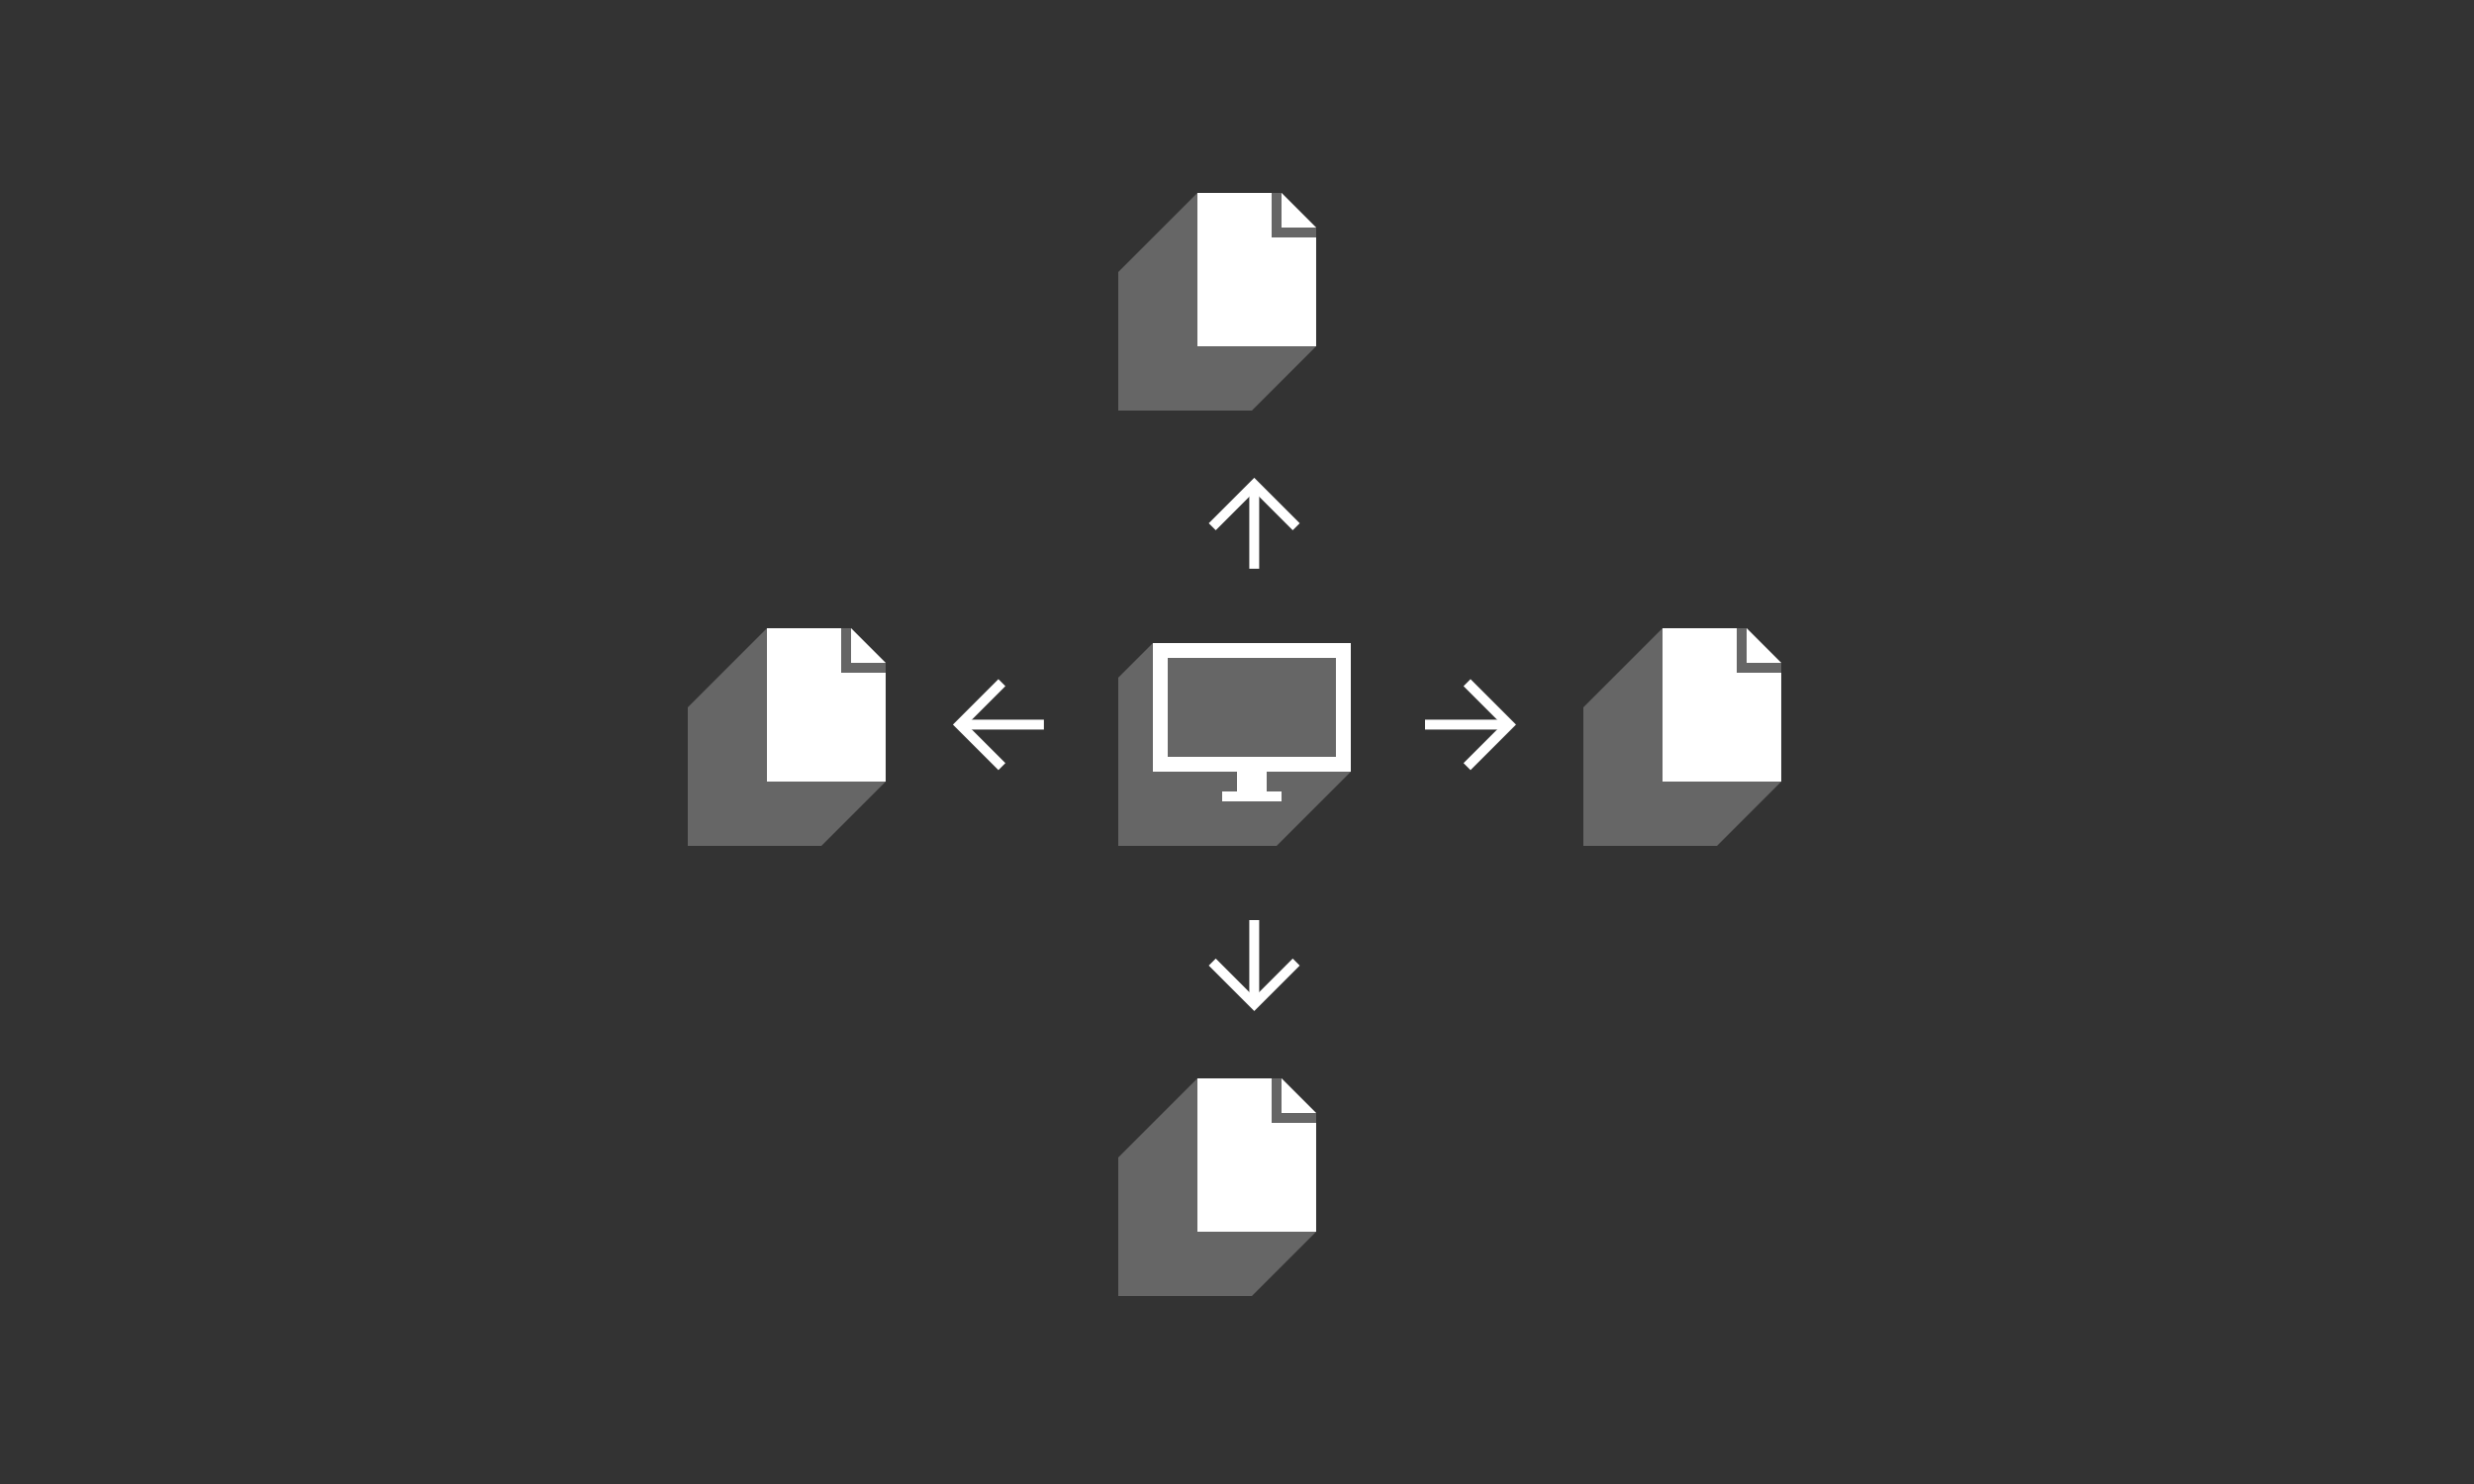 <svg width="500" height="300" viewBox="0 0 500 300" fill="none" xmlns="http://www.w3.org/2000/svg">
<rect x="0" y="0" width="500" height="300" fill="#333333" stroke="none"/>
<g clip-path="url(#clip0)">
<path opacity="0.25" d="M258 171L273 156V130H233L226 137V171H258Z" fill="white"/>
<path fill-rule="evenodd" clip-rule="evenodd" d="M273 130H233V156H250V160H247V162H259V160H256V156H273V130ZM236 152.995C236 152.995 269.994 153.006 269.994 152.995C269.994 152.995 270.007 133 269.994 133H236V152.995Z" fill="white"/>
<path opacity="0.25" d="M347 171L360 158V134L353 127H336L320 143L320 171H347Z" fill="white"/>
<path d="M359.994 158L336 158V127H351V136H359.994V158Z" fill="white"/>
<path d="M353 134V127L359.994 134L353 134Z" fill="white"/>
<path opacity="0.25" d="M166 171L179 158V134L172 127H155L139 143L139 171H166Z" fill="white"/>
<path d="M178.994 158L155 158V127H170V136H178.994V158Z" fill="white"/>
<path d="M172 134V127L178.994 134L172 134Z" fill="white"/>
<path opacity="0.25" d="M253 262L266 249V225L259 218H242L226 234L226 262H253Z" fill="white"/>
<path d="M265.994 249L242 249V218H257V227H265.994V249Z" fill="white"/>
<path d="M259 225V218L265.994 225L259 225Z" fill="white"/>
<path opacity="0.25" d="M253 83L266 70V46L259 39H242L226 55L226 83H253Z" fill="white"/>
<path d="M265.994 70L242 70V39H257V48H265.994V70Z" fill="white"/>
<path d="M259 46V39L265.994 46L259 46Z" fill="white"/>
<path d="M296.485 154.971L304.971 146.485L296.485 138" stroke="white" stroke-width="2"/>
<path d="M288 146.485L304 146.485" stroke="white" stroke-width="2"/>
<path d="M261.97 106.485L253.485 98L245 106.485" stroke="white" stroke-width="2"/>
<path d="M253.485 114.971L253.485 98.971" stroke="white" stroke-width="2"/>
<path d="M245 194.485L253.485 202.971L261.97 194.485" stroke="white" stroke-width="2"/>
<path d="M253.485 186L253.485 202" stroke="white" stroke-width="2"/>
<path d="M202.485 138L194 146.485L202.485 154.971" stroke="white" stroke-width="2"/>
<path d="M210.971 146.485L194.971 146.485" stroke="white" stroke-width="2"/>
</g>
<defs>
<clipPath id="clip0">
<rect width="500" height="300" fill="white"/>
</clipPath>
</defs>
</svg>
